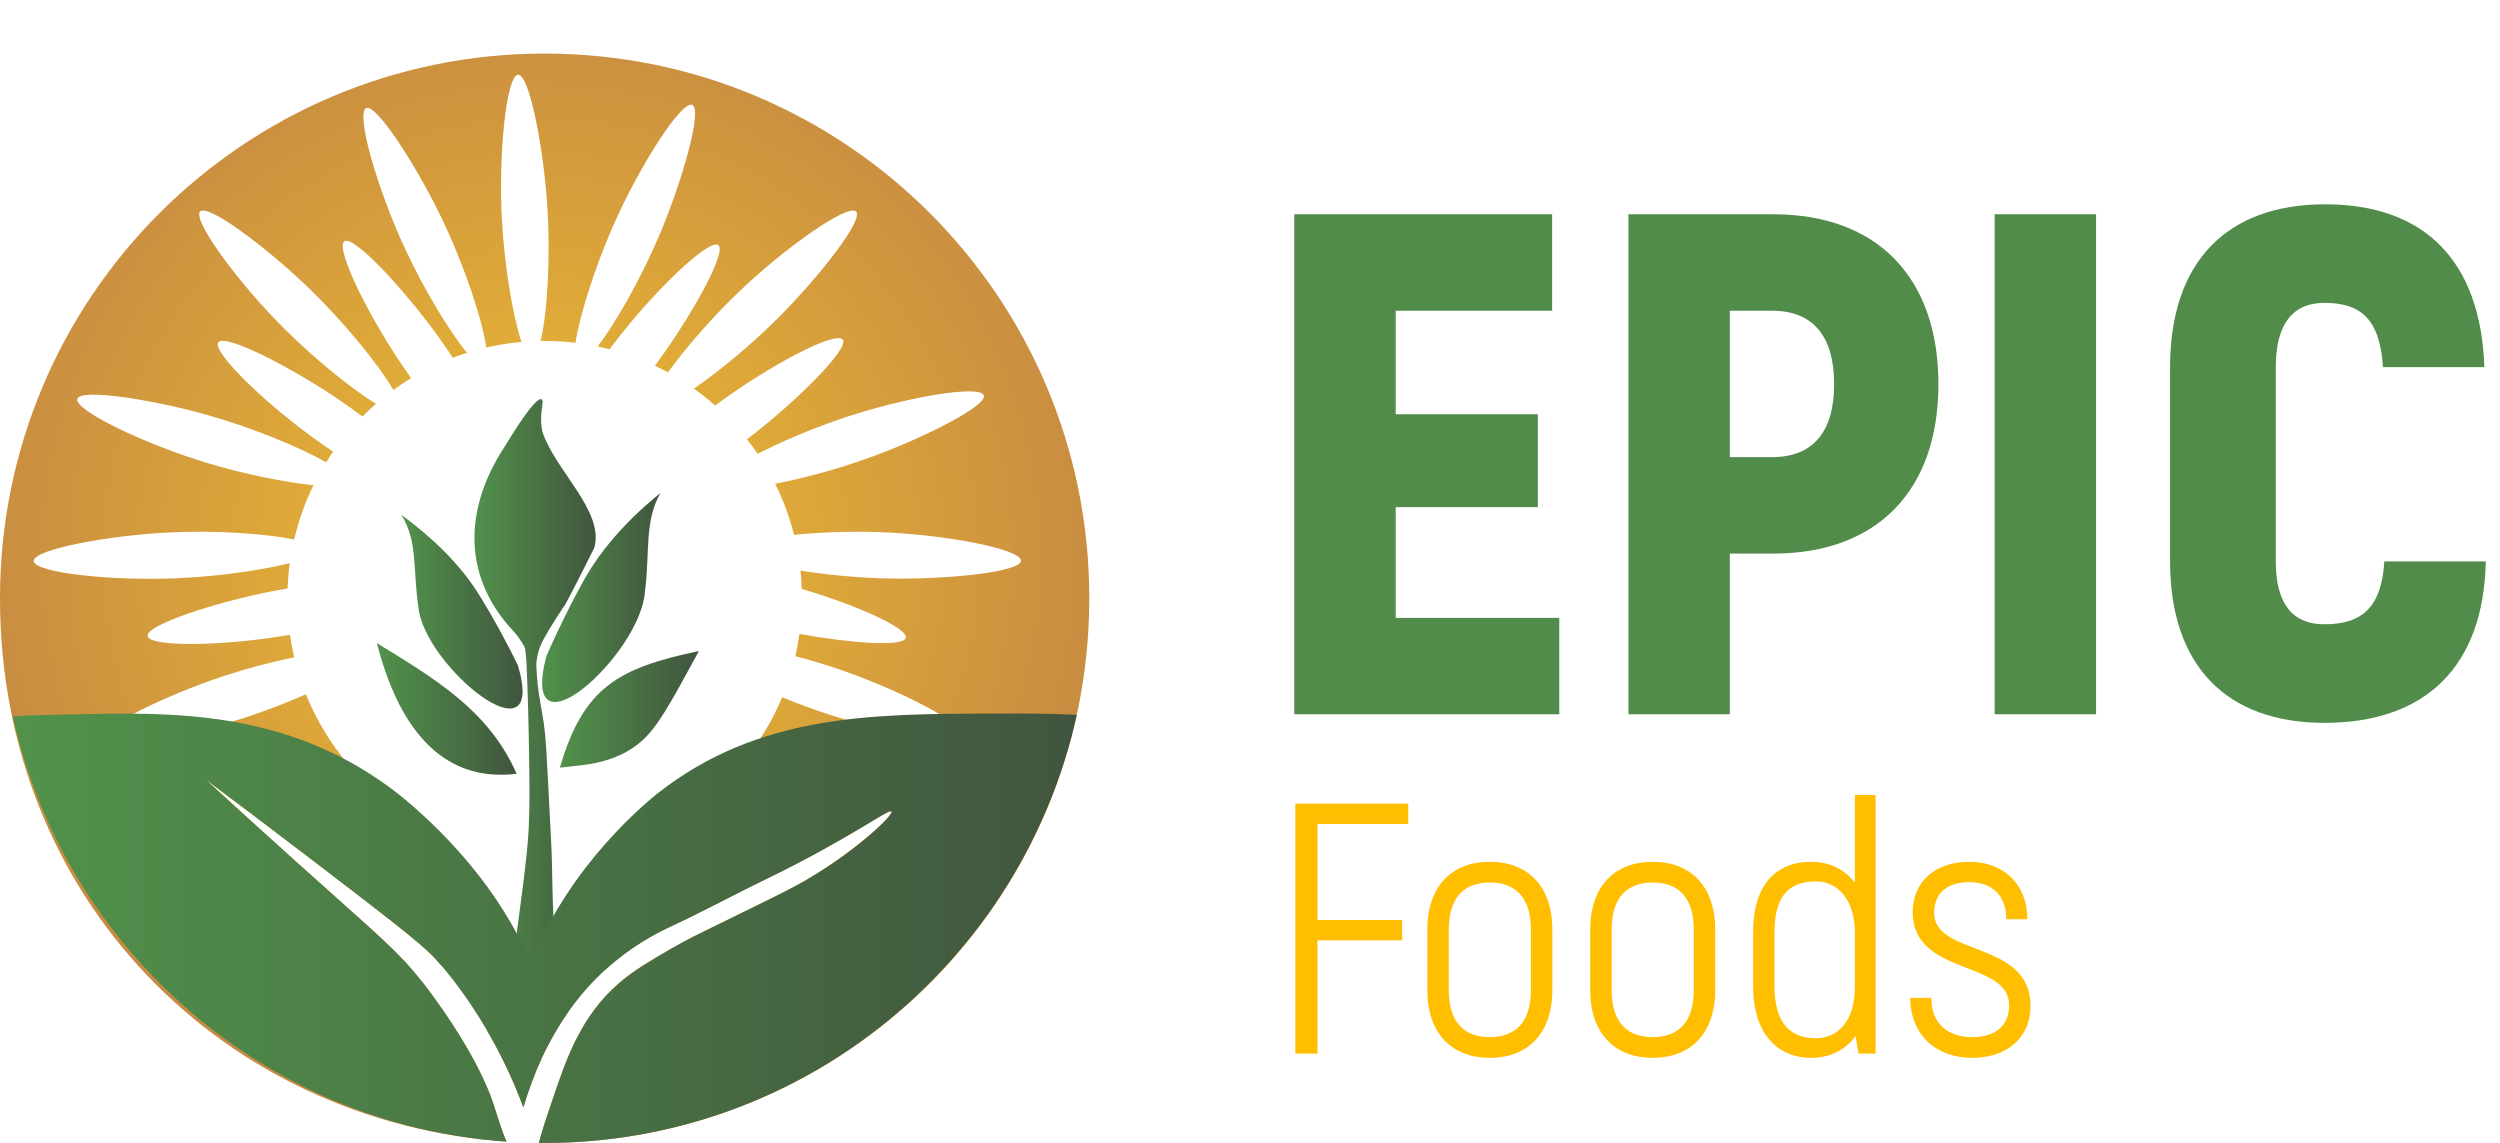 <svg width="140" height="64" viewBox="0 0 140 64" fill="none" xmlns="http://www.w3.org/2000/svg">
<path d="M31.353 42.989C32.664 38.482 34.629 37.407 39.139 36.458C39.108 36.515 39.059 36.605 38.999 36.714C37.539 39.401 36.808 40.744 35.905 41.525C35.364 41.993 34.344 42.667 32.522 42.858" fill="url(#paint0_linear_2061_2)"/>
<path d="M21.107 36.014C24.249 37.954 27.358 39.736 28.931 43.333C24.52 43.865 22.228 40.402 21.107 36.014Z" fill="url(#paint1_linear_2061_2)"/>
<path d="M30.592 36.76C30.72 36.466 30.906 36.043 31.143 35.538C31.734 34.273 32.469 32.851 32.968 32.03C33.521 31.119 34.681 29.476 36.985 27.605C36.074 29.204 36.403 30.901 36.116 33.148C35.854 36.686 29.032 42.799 30.592 36.76Z" fill="url(#paint2_linear_2061_2)"/>
<path d="M29.011 37.278C28.879 37.004 28.686 36.612 28.441 36.145C27.831 34.974 27.075 33.657 26.562 32.898C25.996 32.056 24.811 30.54 22.477 28.835C23.411 30.314 23.11 31.91 23.432 34.007C23.75 37.316 30.663 42.901 29.009 37.279L29.011 37.278Z" fill="url(#paint3_linear_2061_2)"/>
<path d="M33.273 30.689C33.23 30.785 31.545 34.149 31.573 33.965C31.495 34.082 31.386 34.246 31.258 34.447C31.258 34.447 31.122 34.658 31.007 34.843C30.527 35.618 30.291 36.009 30.15 36.5C30.092 36.701 30.067 36.868 30.031 37.163C30.037 37.352 30.046 37.547 30.06 37.752C30.125 38.726 30.255 39.325 30.374 40.01C30.588 41.255 30.58 41.713 30.863 47.101C30.961 48.953 30.898 50.817 31.099 52.661C31.11 52.763 31.317 54.666 30.863 56.852C30.718 57.556 30.496 58.319 29.884 58.574C29.595 58.694 29.195 58.709 28.904 58.535C28.131 58.067 28.368 56.369 28.514 55.325C29.193 50.396 29.534 47.933 29.61 46.356C29.675 45.017 29.652 43.655 29.61 41.188C29.593 40.153 29.562 39.284 29.528 38.224C29.495 37.26 29.482 37.084 29.471 36.944C29.448 36.663 29.425 36.46 29.405 36.3C29.206 35.875 28.868 35.475 28.791 35.387C26.03 32.49 25.816 28.699 28.296 24.957C28.615 24.43 29.972 22.196 30.326 22.36C30.521 22.452 30.155 23.156 30.374 24.178C31.097 26.365 33.873 28.642 33.276 30.691L33.273 30.689Z" fill="url(#paint4_linear_2061_2)"/>
<path d="M30.663 57.475C29.568 58.089 28.311 58.114 27.243 57.659C27.957 58.874 28.69 60.338 29.306 62.014C29.578 61.103 29.92 60.164 30.326 59.28C30.561 58.767 31.047 57.772 31.826 56.668C31.466 56.97 31.08 57.242 30.663 57.475ZM30.502 3C13.656 3 0 16.656 0 33.502C0 50.348 12.516 62.833 28.363 63.931C28.267 63.726 28.181 63.501 28.091 63.233C27.892 62.651 27.754 62.219 27.739 62.165C26.79 58.928 23.652 54.997 23.652 54.997C22.198 53.176 21.402 52.588 16.536 48.214C14.332 46.232 12.569 44.621 11.498 43.637C12.952 44.724 15.038 46.291 17.537 48.203C21.427 51.176 23.388 52.682 24.255 53.562C24.255 53.562 24.433 53.744 24.729 54.09C24.618 53.449 24.576 52.793 24.509 52.127C24.339 51.077 24.029 50.059 23.734 49.037C23.432 47.981 23.197 46.921 23.053 45.838C20.397 44.23 18.302 41.791 17.131 38.879C16.195 39.29 15.185 39.688 14.238 40.013C10.398 41.332 5.84 42.066 5.635 41.425C5.438 40.809 9.288 38.917 12.64 37.822C13.901 37.411 15.248 37.061 16.475 36.808C16.377 36.395 16.299 35.974 16.237 35.549C12.556 36.188 8.373 36.25 8.266 35.622C8.159 35.002 12.045 33.739 15.177 33.121C15.483 33.062 15.793 33.004 16.105 32.953C16.122 32.474 16.165 32 16.228 31.533C14.772 31.908 12.508 32.23 10.558 32.348C6.506 32.597 1.917 32.088 1.89 31.416C1.864 30.768 6.081 29.972 9.602 29.811C12.133 29.696 14.902 29.882 16.471 30.213C16.72 29.149 17.085 28.131 17.556 27.172C15.971 27.015 13.679 26.549 11.687 25.951C8.052 24.863 4.139 22.957 4.33 22.337C4.516 21.736 8.551 22.373 11.622 23.242C14.144 23.956 16.771 25.039 18.266 25.89C18.39 25.689 18.522 25.488 18.656 25.293C18.463 25.165 18.271 25.035 18.086 24.905C14.973 22.735 11.85 19.702 12.225 19.174C12.59 18.661 16.224 20.525 18.87 22.308C19.351 22.632 19.829 22.974 20.298 23.324C20.543 23.078 20.795 22.84 21.059 22.613C19.716 21.796 17.657 20.127 16.006 18.491C13.31 15.82 10.75 12.299 11.211 11.842C11.659 11.398 14.921 13.857 17.223 16.067C19.253 18.017 21.189 20.399 22.029 21.838C22.351 21.602 22.684 21.382 23.026 21.174C22.961 21.084 22.896 20.992 22.833 20.902C20.65 17.798 18.752 13.882 19.285 13.512C19.804 13.155 22.58 16.149 24.457 18.732C24.765 19.155 25.066 19.591 25.357 20.033C25.619 19.932 25.885 19.84 26.155 19.756C25.171 18.579 23.727 16.17 22.695 13.954C21.092 10.514 19.913 6.326 20.502 6.056C21.076 5.796 23.283 9.232 24.677 12.104C25.979 14.787 27.014 17.892 27.228 19.463C27.873 19.314 28.533 19.209 29.208 19.147C28.717 17.732 28.248 14.856 28.108 12.334C27.902 8.545 28.365 4.217 29.013 4.186C29.641 4.158 30.412 8.17 30.636 11.352C30.844 14.301 30.653 17.536 30.276 19.092C30.349 19.092 30.424 19.092 30.496 19.092C31.082 19.092 31.66 19.126 32.228 19.195C32.456 17.682 33.311 14.991 34.294 12.741C35.814 9.265 38.177 5.608 38.77 5.874C39.344 6.13 38.226 10.06 36.994 13.005C35.953 15.495 34.507 18.047 33.474 19.4C33.697 19.448 33.919 19.5 34.139 19.557C34.185 19.496 34.231 19.433 34.277 19.371C36.564 16.342 39.709 13.334 40.224 13.73C40.723 14.113 38.724 17.676 36.841 20.253C36.786 20.33 36.73 20.404 36.675 20.479C36.923 20.598 37.166 20.722 37.407 20.854C38.328 19.568 39.78 17.892 41.202 16.513C43.926 13.87 47.497 11.381 47.945 11.851C48.379 12.307 45.857 15.52 43.601 17.777C42.063 19.318 40.266 20.797 38.86 21.763C39.273 22.06 39.669 22.375 40.05 22.71C43.06 20.466 46.814 18.503 47.195 19.017C47.57 19.522 44.665 22.398 42.147 24.356C42.042 24.438 41.938 24.518 41.831 24.599C42.04 24.863 42.239 25.136 42.428 25.414C43.747 24.74 45.431 24.021 47.007 23.481C50.597 22.251 54.889 21.524 55.093 22.14C55.292 22.737 51.639 24.568 48.637 25.647C46.885 26.279 44.981 26.788 43.41 27.092C43.859 27.995 44.215 28.952 44.468 29.951C45.882 29.809 47.581 29.746 49.137 29.796C52.929 29.916 57.202 30.754 57.175 31.403C57.15 32.031 53.086 32.451 49.895 32.398C48.161 32.369 46.341 32.197 44.828 31.954C44.864 32.293 44.887 32.633 44.898 32.98C48.01 33.9 50.857 35.184 50.725 35.718C50.595 36.242 47.589 36.014 44.77 35.499C44.711 35.92 44.635 36.336 44.541 36.745C45.274 36.938 46.012 37.155 46.712 37.388C50.313 38.582 54.171 40.601 53.961 41.215C53.758 41.81 49.741 41.056 46.697 40.099C45.721 39.793 44.734 39.43 43.802 39.047C42.738 41.596 40.963 43.773 38.724 45.333C38.741 46.048 38.58 46.816 38.213 47.363C37.553 48.344 36.793 49.255 36.15 50.248C35.71 50.929 35.358 51.668 34.981 52.386C34.627 53.059 34.245 53.736 33.814 54.377C34.136 54.081 34.394 53.868 34.47 53.807C35.871 52.667 37.128 52.083 37.658 51.836C39.434 51.008 41.156 50.068 42.92 49.215C47.566 46.969 49.785 45.252 49.917 45.442C50.059 45.645 47.7 47.883 44.619 49.575C43.953 49.94 42.771 50.518 40.404 51.674C39.11 52.307 38.471 52.608 37.528 53.157C36.405 53.809 35.498 54.335 34.675 55.043C32.544 56.874 31.727 59.268 31.02 61.337C30.62 62.508 30.334 63.351 30.175 63.998C30.157 63.998 30.138 64 30.121 64.002C30.117 64.002 30.113 64.002 30.11 64.002C30.24 64.002 30.368 64.004 30.498 64.004C47.344 64.004 61 50.348 61 33.5C61 16.652 47.35 3 30.502 3ZM30.661 57.475C29.566 58.089 28.309 58.114 27.241 57.659C27.955 58.874 28.688 60.338 29.304 62.014C29.576 61.103 29.918 60.164 30.324 59.28C30.559 58.767 31.045 57.772 31.824 56.668C31.464 56.97 31.078 57.242 30.661 57.475Z" fill="url(#paint5_radial_2061_2)"/>
<path d="M60.302 40.029C57.254 53.75 45.065 64.006 30.494 64.006C30.445 64.006 30.395 64.006 30.343 64.006C30.272 64.006 30.2 64.006 30.129 64.004C30.146 64.004 30.165 64.002 30.183 64C30.341 63.353 30.628 62.509 31.028 61.338C31.734 59.27 32.551 56.876 34.683 55.045C35.506 54.339 36.413 53.811 37.536 53.158C38.479 52.609 39.118 52.309 40.412 51.676C42.777 50.518 43.959 49.94 44.627 49.577C47.708 47.887 50.065 45.648 49.925 45.444C49.795 45.254 47.574 46.969 42.928 49.217C41.164 50.07 39.441 51.01 37.666 51.838C37.136 52.087 35.879 52.669 34.478 53.809C34.371 53.895 33.921 54.266 33.431 54.752C31.681 56.495 30.697 58.476 30.33 59.278C29.924 60.16 29.582 61.101 29.31 62.012C27.358 56.712 24.259 53.562 24.259 53.562C23.392 52.682 21.43 51.178 17.541 48.203C15.041 46.291 12.956 44.724 11.502 43.637C12.573 44.621 14.335 46.232 16.54 48.214C21.406 52.59 22.202 53.176 23.656 54.997C23.656 54.997 26.794 58.929 27.743 62.165C27.758 62.219 27.896 62.651 28.095 63.233C28.187 63.501 28.271 63.726 28.367 63.931C14.779 62.99 3.636 53.118 0.71 40.115C1.936 40.046 3.098 40.021 4.168 40C9.573 39.887 15.87 39.736 21.817 44.089C22.393 44.512 27.389 48.276 29.74 53.972C31.792 48.474 36.367 44.789 36.847 44.412C42.482 39.998 48.8 39.979 55.503 39.96C57.171 39.954 58.76 39.95 60.306 40.029H60.302Z" fill="url(#paint6_linear_2061_2)"/>
<path d="M78.16 34.6H87.32V40H72.48V12H86.92V17.4H78.16V23.2H86.12V28.4H78.16V34.6ZM99.311 12C105.111 12 108.551 15.52 108.551 21.52C108.551 27.48 105.111 31 99.311 31H96.871V40H91.191V12H99.311ZM99.231 25.6C101.511 25.6 102.711 24.2 102.711 21.52C102.711 18.8 101.511 17.4 99.231 17.4H96.871V25.6H99.231ZM111.699 12H117.379V40H111.699V12ZM130.164 40.48C124.724 40.48 121.524 37.32 121.524 31.44V20.56C121.524 14.64 124.724 11.44 130.204 11.44C135.804 11.44 138.924 14.64 139.124 20.56H133.444C133.284 18 132.324 16.96 130.164 16.96C128.444 16.96 127.444 18.08 127.444 20.56V31.44C127.444 33.84 128.404 34.96 130.164 34.96C132.364 34.96 133.364 33.92 133.524 31.44H139.204C139.084 37.32 135.844 40.48 130.164 40.48Z" fill="#518C4B"/>
<path d="M78.86 46.14H73.78V51.52H78.52V52.66H73.78V59H72.54V45H78.86V46.14ZM83.431 59.24C81.331 59.24 79.931 57.9 79.931 55.44V52.06C79.931 49.6 81.331 48.26 83.431 48.26C85.531 48.26 86.931 49.6 86.931 52.06V55.44C86.931 57.9 85.531 59.24 83.431 59.24ZM83.431 58.08C84.851 58.08 85.731 57.26 85.731 55.44V52.06C85.731 50.24 84.851 49.42 83.431 49.42C82.011 49.42 81.131 50.24 81.131 52.06V55.44C81.131 57.26 82.011 58.08 83.431 58.08ZM92.552 59.24C90.452 59.24 89.052 57.9 89.052 55.44V52.06C89.052 49.6 90.452 48.26 92.552 48.26C94.652 48.26 96.052 49.6 96.052 52.06V55.44C96.052 57.9 94.652 59.24 92.552 59.24ZM92.552 58.08C93.972 58.08 94.852 57.26 94.852 55.44V52.06C94.852 50.24 93.972 49.42 92.552 49.42C91.132 49.42 90.252 50.24 90.252 52.06V55.44C90.252 57.26 91.132 58.08 92.552 58.08ZM103.873 44.52H105.033V59H104.073L103.913 58.02C103.353 58.8 102.453 59.24 101.433 59.24C99.533 59.24 98.173 57.88 98.173 55.22V52.2C98.173 49.6 99.413 48.26 101.433 48.26C102.373 48.26 103.293 48.64 103.873 49.44V44.52ZM101.693 58.14C102.893 58.14 103.873 57.22 103.873 55.26V52.2C103.873 50.52 103.013 49.36 101.693 49.36C100.153 49.36 99.373 50.2 99.373 52.2V55.22C99.373 57.28 100.233 58.14 101.693 58.14ZM110.452 59.24C108.372 59.24 106.972 57.9 106.972 55.88H108.152C108.152 57.26 109.012 58.08 110.452 58.08C111.752 58.08 112.512 57.42 112.512 56.3C112.512 53.74 107.112 54.68 107.112 51.08C107.112 49.38 108.372 48.26 110.272 48.26C112.232 48.26 113.532 49.54 113.532 51.48H112.352C112.352 50.18 111.592 49.4 110.272 49.4C109.032 49.4 108.312 50.04 108.312 51.12C108.312 53.58 113.712 52.64 113.712 56.34C113.712 58.08 112.412 59.24 110.452 59.24Z" fill="#FFBF00"/>
<defs>
<linearGradient id="paint0_linear_2061_2" x1="31.353" y1="39.724" x2="39.137" y2="39.724" gradientUnits="userSpaceOnUse">
<stop stop-color="#51924B"/>
<stop offset="1" stop-color="#41553E"/>
</linearGradient>
<linearGradient id="paint1_linear_2061_2" x1="21.107" y1="39.699" x2="28.933" y2="39.699" gradientUnits="userSpaceOnUse">
<stop stop-color="#51924B"/>
<stop offset="1" stop-color="#41553E"/>
</linearGradient>
<linearGradient id="paint2_linear_2061_2" x1="30.36" y1="33.458" x2="36.985" y2="33.458" gradientUnits="userSpaceOnUse">
<stop stop-color="#51924B"/>
<stop offset="1" stop-color="#41553E"/>
</linearGradient>
<linearGradient id="paint3_linear_2061_2" x1="22.479" y1="34.256" x2="29.268" y2="34.256" gradientUnits="userSpaceOnUse">
<stop stop-color="#51924B"/>
<stop offset="1" stop-color="#41553E"/>
</linearGradient>
<linearGradient id="paint4_linear_2061_2" x1="26.566" y1="40.507" x2="33.357" y2="40.507" gradientUnits="userSpaceOnUse">
<stop stop-color="#51924B"/>
<stop offset="1" stop-color="#41553E"/>
</linearGradient>
<radialGradient id="paint5_radial_2061_2" cx="0" cy="0" r="1" gradientUnits="userSpaceOnUse" gradientTransform="translate(30.282 31.189) scale(39.832 39.832)">
<stop stop-color="#EFC031"/>
<stop offset="1" stop-color="#BE7E46"/>
</radialGradient>
<linearGradient id="paint6_linear_2061_2" x1="0.706" y1="51.982" x2="60.302" y2="51.982" gradientUnits="userSpaceOnUse">
<stop stop-color="#51924B"/>
<stop offset="1" stop-color="#41553E"/>
</linearGradient>
</defs>
</svg>

